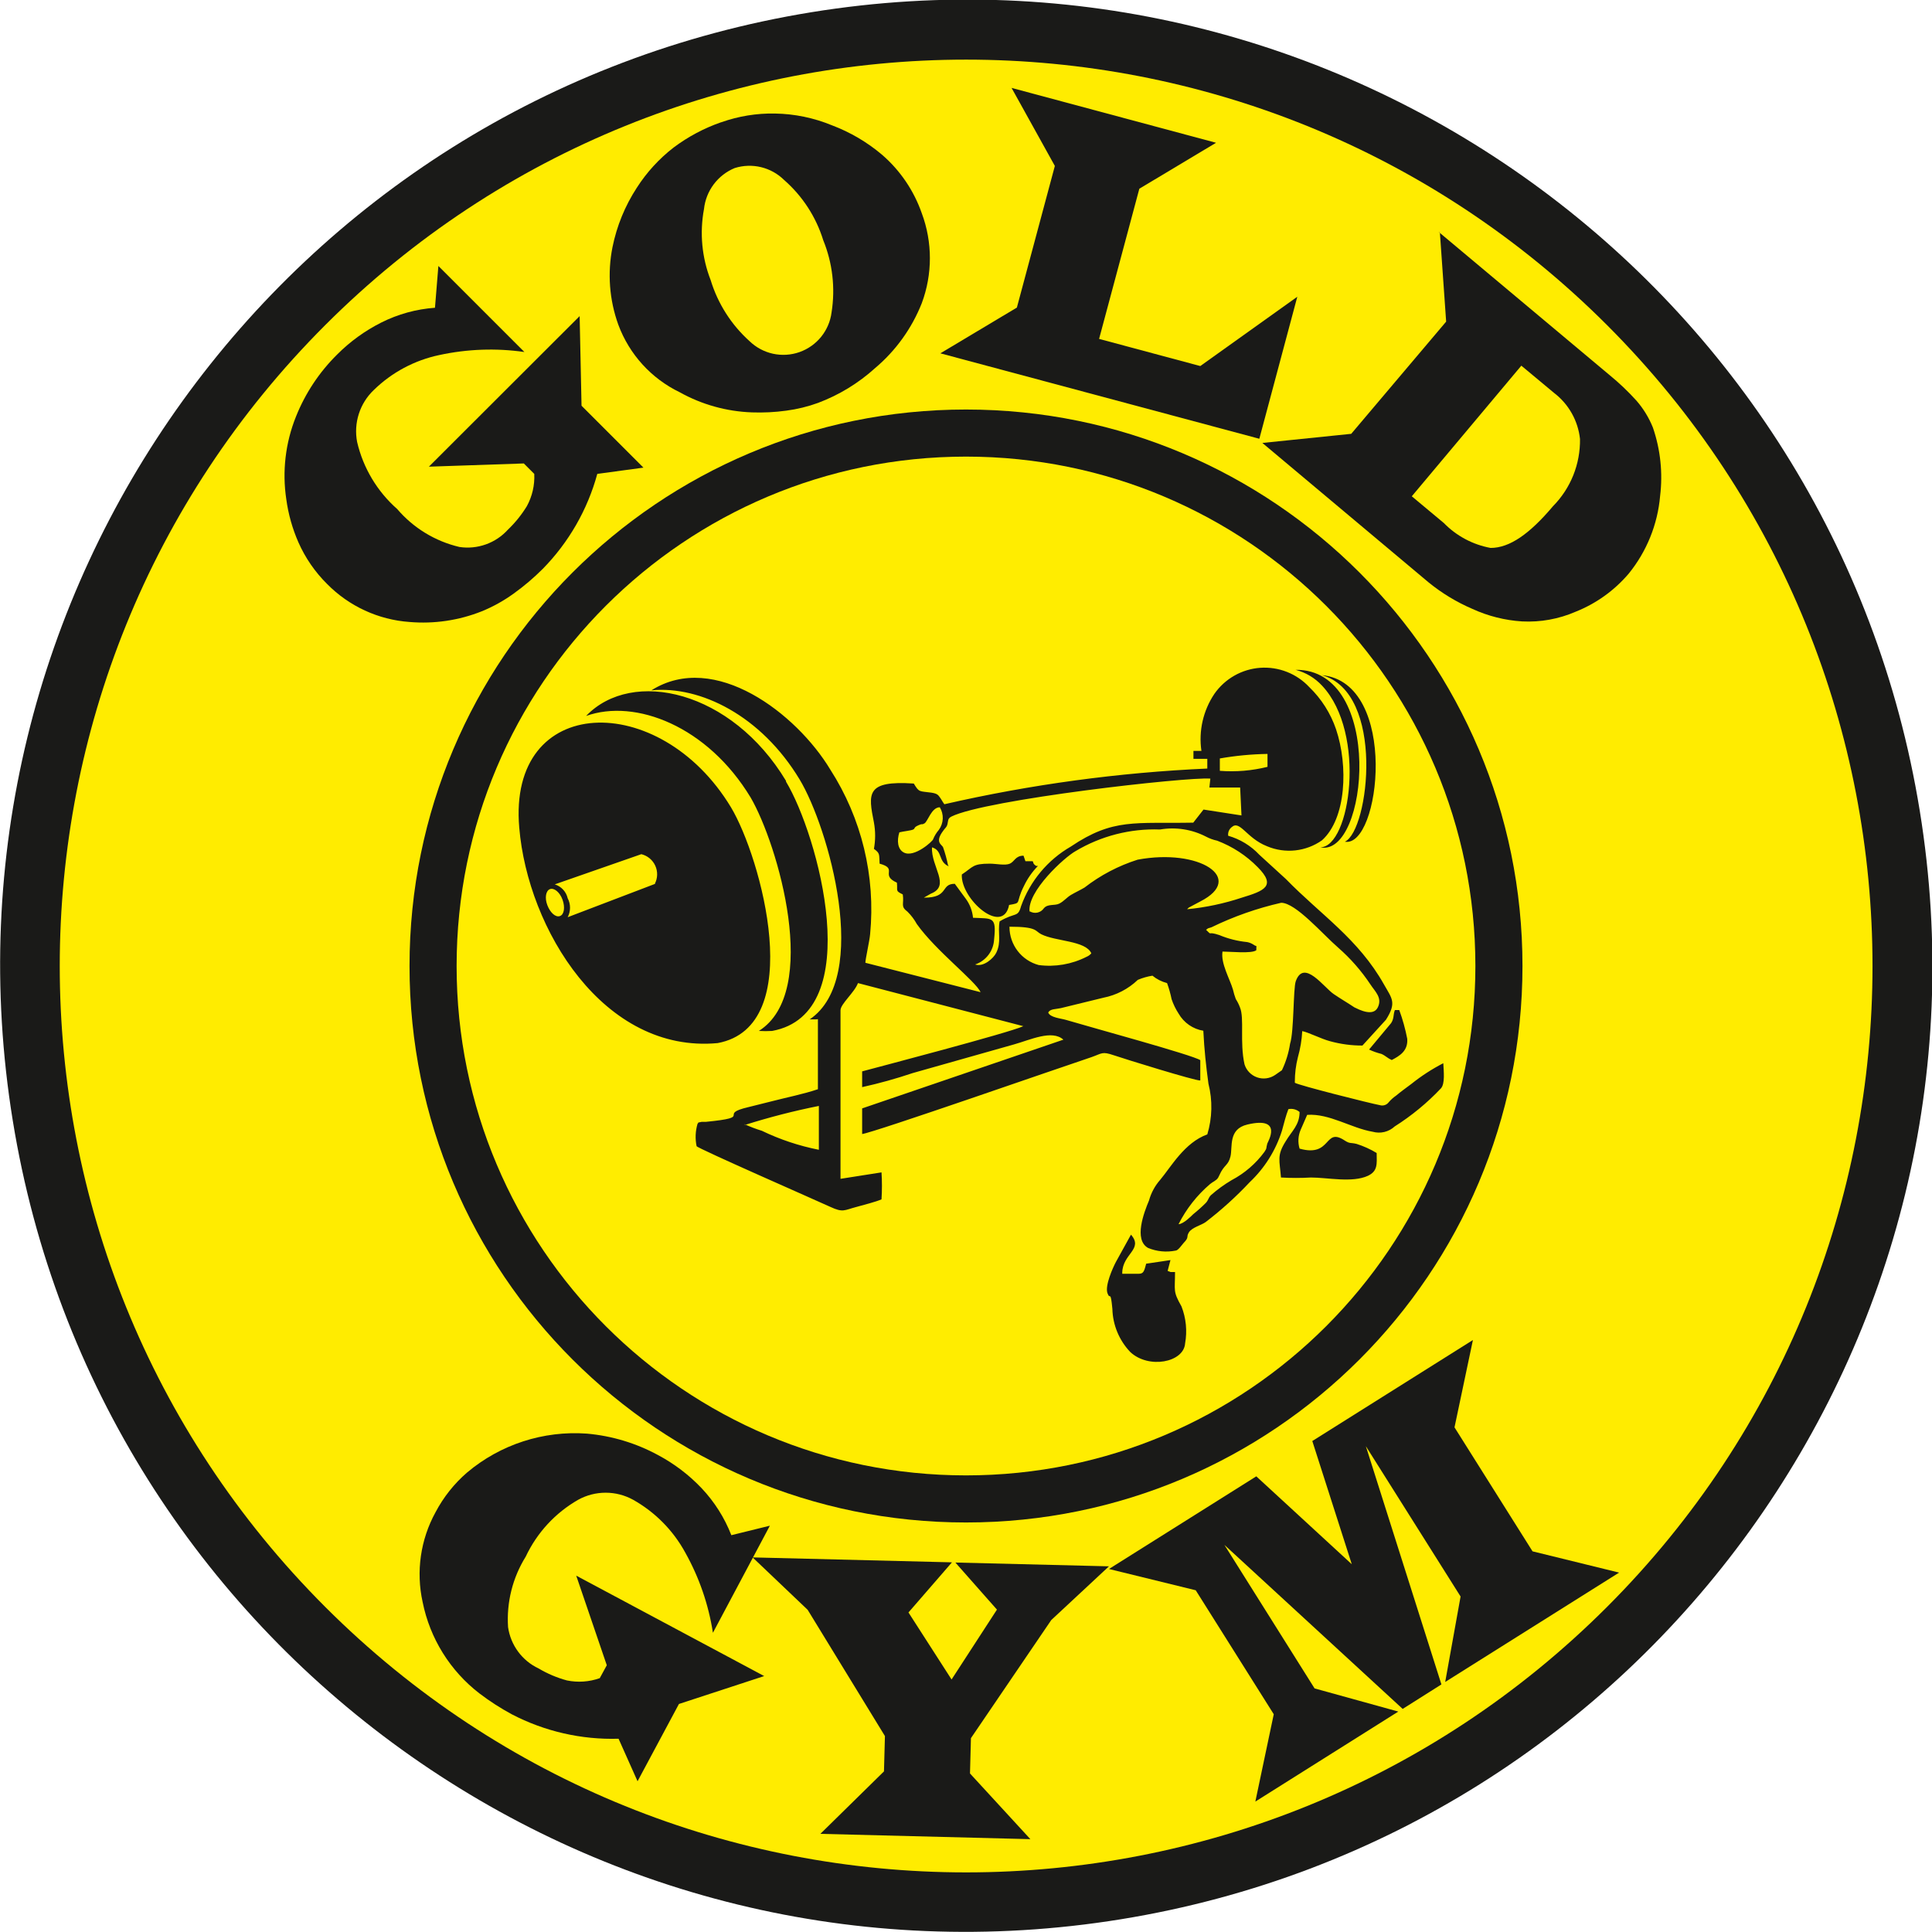 <svg width="200" height="200" viewBox="0 0 200 200" fill="none" xmlns="http://www.w3.org/2000/svg">
<g clip-path="url(#clip0_124_154)">
<path d="M116.05 198.679C170.565 189.83 207.585 138.463 198.736 83.948C189.887 29.433 138.52 -7.586 84.005 1.263C29.49 10.112 -7.529 61.478 1.32 115.993C10.169 170.508 61.535 207.528 116.05 198.679Z" fill="#1A1A18"/>
<path d="M166.36 166.348C203.003 129.705 203.003 70.296 166.36 33.654C129.718 -2.988 70.309 -2.988 33.667 33.654C-2.976 70.296 -2.976 129.705 33.667 166.348C70.309 202.99 129.718 202.99 166.36 166.348Z" fill="#FFEC00"/>
<path d="M100 157.606C131.815 157.606 157.606 131.815 157.606 100C157.606 68.185 131.815 42.394 100 42.394C68.185 42.394 42.394 68.185 42.394 100C42.394 131.815 68.185 157.606 100 157.606Z" fill="#1A1A18"/>
<path d="M100 152.732C129.123 152.732 152.732 129.123 152.732 100C152.732 70.877 129.123 47.268 100 47.268C70.877 47.268 47.268 70.877 47.268 100C47.268 129.123 70.877 152.732 100 152.732Z" fill="#FFED00"/>
<path fill-rule="evenodd" clip-rule="evenodd" d="M122.012 126.71C122.81 125.134 123.913 123.731 125.255 122.583C125.55 122.327 125.904 122.229 126.101 121.914L126.218 121.678C126.729 120.519 127.142 120.696 127.378 119.713C127.614 118.73 127.123 116.883 129.127 116.411C132.862 115.527 131.25 118.2 131.191 118.377C131.034 118.927 131.191 118.789 130.896 119.241C129.999 120.462 128.837 121.464 127.496 122.17C126.727 122.624 126.003 123.15 125.334 123.742C125.059 124.057 125.098 124.234 124.823 124.528C124.413 124.939 123.98 125.326 123.526 125.688C123.29 125.924 122.523 126.69 122.012 126.73V126.71ZM84.67 105.503V112.756C83.156 113.267 81.446 113.601 79.933 113.994L77.496 114.603C74.115 115.389 78.223 115.625 73.054 116.136H72.622C72.091 116.254 72.406 116.136 72.209 116.333C71.986 117.086 71.952 117.882 72.111 118.652C72.229 118.888 84.65 124.332 85.967 124.941C87.284 125.55 87.382 125.275 88.659 124.941C89.426 124.725 90.625 124.43 91.254 124.155C91.313 123.226 91.313 122.293 91.254 121.364L87.009 122.032V104.579C87.009 103.931 88.463 102.732 88.817 101.769L105.935 106.23C104.461 106.918 90.704 110.515 89.249 110.908V112.539C91.017 112.149 92.762 111.663 94.477 111.085L104.972 108.117C106.663 107.645 108.903 106.564 110.082 107.626L89.249 114.741V117.394C90.428 117.256 109.788 110.495 112.991 109.434C114.112 109.041 114.072 108.825 115.291 109.237C116.509 109.65 123.742 111.891 124.253 111.851V109.748C123.487 109.218 112.854 106.329 110.358 105.582C109.847 105.425 108.707 105.346 108.51 104.815C108.726 104.422 109.277 104.481 109.807 104.363L114.229 103.282C115.567 103.018 116.801 102.377 117.787 101.435C118.272 101.229 118.78 101.084 119.3 101.002C119.743 101.365 120.259 101.627 120.814 101.769C121.012 102.313 121.17 102.872 121.285 103.439C121.464 103.966 121.708 104.468 122.012 104.933C122.28 105.399 122.648 105.8 123.09 106.106C123.532 106.412 124.037 106.616 124.568 106.702C124.666 108.667 124.843 110.299 125.098 112.186C125.535 113.913 125.495 115.727 124.98 117.433C122.622 118.278 121.226 120.794 120.106 122.131C119.562 122.747 119.165 123.48 118.946 124.273C118.435 125.491 117.335 128.341 118.848 129.186C119.75 129.558 120.742 129.654 121.698 129.462C121.954 129.462 122.347 128.872 122.524 128.675C123.152 128.027 122.759 128.086 123.074 127.575C123.388 127.064 124.332 126.848 124.803 126.513C126.433 125.264 127.958 123.884 129.363 122.386C130.912 120.924 132.062 119.091 132.704 117.06C132.921 116.274 133.117 115.468 133.373 114.819C133.576 114.776 133.786 114.781 133.987 114.832C134.188 114.883 134.374 114.979 134.532 115.114C134.532 116.47 133.726 117.079 133.097 118.141C132.154 119.634 132.468 120.106 132.606 121.895C133.64 121.954 134.677 121.954 135.711 121.895C137.441 121.895 139.976 122.465 141.608 121.718C142.63 121.226 142.531 120.519 142.512 119.359C141.858 118.962 141.158 118.645 140.428 118.416C139.78 118.259 139.76 118.416 139.229 118.082C137.028 116.608 137.913 119.851 134.532 118.907C134.337 118.259 134.378 117.562 134.65 116.942L135.318 115.409C137.637 115.252 139.878 116.785 142.099 117.158C142.494 117.269 142.912 117.277 143.311 117.181C143.71 117.084 144.078 116.887 144.379 116.608C146.128 115.502 147.733 114.181 149.155 112.677C149.607 112.205 149.45 110.888 149.41 110.063C148.241 110.665 147.135 111.382 146.108 112.205C145.558 112.618 145.086 112.952 144.516 113.424C144.24 113.614 143.989 113.838 143.77 114.092C143.667 114.234 143.523 114.34 143.358 114.396C143.192 114.452 143.013 114.456 142.846 114.406C141.883 114.23 134.395 112.343 134.041 112.087C134.041 112.087 134.041 111.969 134.041 111.989C134.04 111.134 134.146 110.282 134.355 109.454C134.607 108.569 134.759 107.66 134.807 106.741C135.436 106.859 136.773 107.547 137.677 107.783C138.771 108.086 139.902 108.238 141.038 108.235L143.475 105.562C144.595 103.793 144.104 103.381 143.278 101.926C140.605 97.17 136.733 94.713 133.117 90.999L130.365 88.483C129.488 87.549 128.374 86.869 127.142 86.517C127.119 86.352 127.14 86.183 127.202 86.028C127.264 85.873 127.365 85.737 127.496 85.633C128.361 84.847 129.009 86.753 131.152 87.598C132.075 87.99 133.083 88.139 134.08 88.033C135.078 87.926 136.032 87.567 136.851 86.989C139.367 84.729 139.583 79.285 138.306 75.491C137.742 73.837 136.792 72.341 135.535 71.128C134.89 70.437 134.099 69.899 133.219 69.554C132.34 69.208 131.394 69.064 130.452 69.132C129.509 69.2 128.594 69.478 127.773 69.946C126.952 70.414 126.246 71.059 125.707 71.836C124.547 73.568 124.07 75.669 124.371 77.732H123.545V78.557H124.98C124.98 78.891 124.98 79.226 124.98 79.56C115.814 79.969 106.703 81.206 97.759 83.255C97.504 82.901 97.523 82.862 97.327 82.587C97.13 82.311 97.052 82.154 96.423 82.056C95.145 81.879 95.165 82.056 94.595 81.112C89.623 80.778 89.878 82.154 90.468 85.141C90.635 86.044 90.635 86.971 90.468 87.874C91.116 88.345 90.998 88.424 91.057 89.406C93.023 89.937 91.057 90.566 92.846 91.372C92.944 92.256 92.649 92.197 93.455 92.59C93.612 93.612 93.18 93.809 93.946 94.379C94.327 94.756 94.652 95.186 94.909 95.656C96.875 98.428 100.983 101.553 101.513 102.712L89.583 99.666C89.583 99.293 90.016 97.406 90.075 96.698C90.652 90.716 89.198 84.713 85.947 79.658C82.468 73.88 73.978 67.335 67.433 71.462C72.484 70.971 78.793 74.076 82.783 80.7C85.751 85.633 90.212 101.179 83.825 105.523H84.513L84.67 105.503ZM77.123 116.45C79.633 115.657 82.186 115.001 84.768 114.485V119.025C82.727 118.623 80.746 117.963 78.872 117.06C78.254 116.871 77.65 116.641 77.064 116.372L77.123 116.45ZM104.501 95.932C107.429 95.932 107.115 96.384 107.803 96.718C109.296 97.465 112.382 97.366 112.972 98.683C112.854 98.841 112.972 98.683 112.775 98.88C112.678 98.951 112.572 99.011 112.461 99.057C110.939 99.828 109.219 100.122 107.527 99.902C106.662 99.669 105.897 99.158 105.35 98.448C104.803 97.738 104.504 96.867 104.501 95.971V95.932ZM124.843 96.266C125.118 96.03 125.02 96.128 125.413 95.991C127.712 94.872 130.132 94.022 132.626 93.455C134.139 93.455 136.93 96.718 138.522 98.094C139.799 99.211 140.923 100.493 141.863 101.906C142.335 102.634 143.121 103.282 142.63 104.285C142.138 105.287 140.664 104.501 140.212 104.285C139.505 103.813 138.758 103.381 138.07 102.909C137.048 102.221 134.984 99.234 134.139 101.572C133.864 102.339 133.962 106.781 133.549 108.039C133.404 108.992 133.12 109.919 132.704 110.79L131.997 111.282C131.728 111.465 131.419 111.583 131.096 111.626C130.773 111.669 130.445 111.636 130.137 111.529C129.829 111.422 129.551 111.244 129.324 111.01C129.098 110.776 128.929 110.492 128.832 110.181C128.321 107.881 128.832 105.405 128.361 104.285C128.249 103.982 128.104 103.692 127.928 103.42C127.809 103.099 127.711 102.771 127.634 102.437C127.319 101.356 126.356 99.725 126.553 98.506C127.339 98.506 129.579 98.742 130.051 98.369C130.051 97.681 130.149 98.074 129.776 97.799C129.573 97.664 129.346 97.57 129.108 97.524C128.114 97.426 127.14 97.181 126.218 96.796C124.862 96.344 125.57 96.954 124.843 96.246V96.266ZM106.584 94.399C106.289 92.296 110.2 88.738 111.34 88.109C113.978 86.534 117.016 85.756 120.086 85.869C121.702 85.593 123.364 85.848 124.823 86.596C125.194 86.794 125.591 86.94 126.002 87.028C127.579 87.625 129.008 88.557 130.189 89.76C132.154 91.726 130.877 92.217 128.557 92.924C126.721 93.534 124.823 93.937 122.897 94.124C123.015 93.966 122.897 94.124 123.074 93.947L124.253 93.318C128.97 90.92 124.155 87.795 117.767 88.994C115.777 89.624 113.914 90.603 112.264 91.883C111.832 92.138 111.36 92.355 110.888 92.63C110.417 92.905 110.161 93.278 109.67 93.534C109.178 93.789 108.471 93.534 108.058 94.025C107.902 94.254 107.664 94.414 107.394 94.472C107.123 94.531 106.84 94.483 106.604 94.34L106.584 94.399ZM93.101 86.164C93.455 86.065 94.3 85.987 94.536 85.869C94.772 85.751 94.536 85.672 95.067 85.436C95.597 85.201 95.342 85.436 95.696 85.24C96.049 85.043 96.423 83.569 97.288 83.569C97.505 83.925 97.612 84.337 97.594 84.754C97.576 85.17 97.436 85.572 97.189 85.908C96.942 86.195 96.743 86.52 96.6 86.871C96.6 87.048 94.634 88.837 93.553 88.247C92.924 87.913 92.826 87.028 93.101 86.164V86.164ZM98.133 89.544C98.006 88.917 97.835 88.3 97.622 87.697C97.484 87.421 96.757 87.186 97.622 86.026C97.838 85.692 97.975 85.692 98.074 85.338C98.172 84.984 98.074 84.749 98.487 84.532C102.024 82.763 122.897 80.405 125.295 80.601L125.196 81.525H128.38L128.518 84.414L124.587 83.805L123.526 85.161C117.492 85.279 115.251 84.67 110.849 87.638C108.455 89.019 106.63 91.206 105.7 93.809C105.365 95.028 105.13 94.399 103.479 95.381C103.262 96.561 103.695 97.484 103.125 98.644C102.85 99.194 101.828 100.138 100.943 99.843C101.494 99.658 101.975 99.311 102.326 98.849C102.677 98.386 102.88 97.828 102.909 97.249C103.164 94.851 102.752 95.106 100.727 95.008C100.661 94.297 100.403 93.618 99.98 93.043L98.84 91.49C97.327 91.49 98.29 92.944 95.637 92.924L96.364 92.512C98.447 91.686 96.364 89.721 96.482 87.716C97.622 88.07 97.072 89.171 98.211 89.682L98.133 89.544ZM126.258 78.518C127.894 78.23 129.55 78.073 131.211 78.046V79.383C129.599 79.785 127.933 79.925 126.277 79.796V78.518H126.258ZM116.175 131.859C116.608 131.859 117.413 131.859 117.905 131.859C118.396 131.859 118.455 131.545 118.652 130.818L121.167 130.444L120.873 131.564L121.187 131.682H121.285C121.482 131.682 121.285 131.682 121.639 131.682C121.639 133.648 121.403 133.648 122.307 135.24C122.783 136.459 122.912 137.785 122.681 139.072C122.543 141.038 118.907 141.745 117.001 139.957C115.854 138.75 115.195 137.16 115.153 135.495C114.957 133.432 114.917 134.65 114.642 133.864C114.367 133.078 115.212 131.211 115.527 130.621L117.079 127.811C118.396 129.324 116.215 129.776 116.175 131.741V131.859ZM104.461 93.691C103.813 96.914 99.43 93.062 99.567 90.527C100.766 89.741 100.649 89.406 102.457 89.406C103.125 89.406 104.049 89.623 104.54 89.406C105.031 89.19 105.11 88.581 105.955 88.581L106.152 89.151H106.898C106.997 89.269 106.898 89.426 107.272 89.642H107.449C106.852 90.251 106.36 90.955 105.994 91.726C105.051 93.593 105.876 93.436 104.402 93.691H104.461ZM144.045 109.709C143.632 109.552 143.455 109.296 143.003 109.1C142.563 108.991 142.136 108.84 141.726 108.648L144.005 105.916C144.34 105.405 144.202 105.051 144.399 104.56H144.851C145.204 105.525 145.48 106.518 145.676 107.528C145.774 108.805 144.87 109.316 144.045 109.748V109.709ZM81.368 80.916C84.67 86.38 89.799 104.914 79.933 106.722C79.475 106.751 79.016 106.751 78.557 106.722C84.984 102.673 80.523 87.402 77.712 82.567C73.251 75.177 65.782 72.288 60.672 74.116C65.448 69.124 75.747 71.482 81.368 80.837V80.916ZM75.668 83.569C78.773 88.738 83.628 106.25 74.292 107.98C62.5 109.08 54.638 96.187 53.754 85.692C52.535 71.757 68.298 71.364 75.668 83.569V83.569ZM56.938 92.04C56.505 92.197 56.368 92.944 56.663 93.711C56.958 94.477 57.508 94.988 57.96 94.831C58.412 94.674 58.51 93.907 58.235 93.141C57.96 92.374 57.37 91.883 56.938 92.04ZM67.885 91.47L58.766 94.949C58.926 94.646 59.009 94.309 59.009 93.966C59.009 93.624 58.926 93.286 58.766 92.984C58.688 92.648 58.524 92.339 58.289 92.088C58.055 91.836 57.758 91.65 57.429 91.549L66.391 88.424C66.707 88.501 67 88.648 67.25 88.855C67.5 89.062 67.7 89.323 67.834 89.618C67.969 89.913 68.034 90.235 68.026 90.559C68.018 90.883 67.936 91.202 67.787 91.49L67.885 91.47ZM136.674 87.716C139.78 87.716 141.49 75.924 136.871 70.991C136.132 70.187 135.176 69.614 134.119 69.34C143.337 69.241 141.647 88.778 136.674 87.716V87.716ZM139.229 87.127C141.726 85.967 143.416 71.678 136.832 69.89C144.87 70.656 142.885 87.893 139.19 87.127H139.229Z" fill="#1A1A18"/>
<path fill-rule="evenodd" clip-rule="evenodd" d="M45.381 27.535L54.285 36.439C51.354 36.02 48.373 36.127 45.48 36.753C42.922 37.29 40.57 38.544 38.699 40.37C37.982 41.05 37.448 41.9 37.146 42.841C36.844 43.782 36.783 44.784 36.969 45.755C37.595 48.443 39.045 50.868 41.116 52.693C42.792 54.656 45.05 56.033 47.563 56.623C48.481 56.761 49.419 56.669 50.293 56.357C51.167 56.045 51.951 55.522 52.575 54.835C53.332 54.111 53.993 53.292 54.54 52.398C55.099 51.376 55.364 50.22 55.307 49.057L54.226 47.976L44.399 48.31L60.004 32.724L60.2 42.001L66.608 48.408L61.832 49.057C60.822 52.761 58.88 56.144 56.191 58.884C55.26 59.816 54.255 60.671 53.184 61.439C52.155 62.186 51.04 62.806 49.862 63.286C47.492 64.227 44.935 64.604 42.394 64.387C39.167 64.157 36.135 62.76 33.864 60.456C32.614 59.219 31.608 57.76 30.896 56.152C30.271 54.73 29.848 53.229 29.638 51.69C29.201 48.796 29.547 45.837 30.641 43.121C31.604 40.708 33.056 38.52 34.906 36.694C36.239 35.357 37.779 34.242 39.465 33.392C41.2 32.52 43.091 31.999 45.028 31.859L45.381 27.535Z" fill="#1A1A18"/>
<path fill-rule="evenodd" clip-rule="evenodd" d="M74.666 12.657C76.45 12.023 78.335 11.717 80.228 11.753C82.252 11.786 84.252 12.2 86.124 12.972C88.023 13.687 89.785 14.725 91.332 16.038C93.198 17.658 94.607 19.738 95.421 22.072C96.541 25.076 96.541 28.383 95.421 31.388C94.39 33.994 92.729 36.304 90.586 38.109C88.864 39.668 86.863 40.888 84.689 41.706C83.621 42.094 82.514 42.364 81.388 42.512C80.209 42.673 79.019 42.732 77.83 42.689C75.211 42.595 72.651 41.881 70.362 40.605C67.424 39.186 65.15 36.686 64.013 33.628C63.079 31.055 62.868 28.274 63.404 25.59C63.846 23.398 64.7 21.311 65.92 19.438C66.944 17.841 68.233 16.432 69.733 15.271C71.226 14.152 72.883 13.27 74.646 12.657H74.666ZM73.565 28.99C74.307 31.427 75.7 33.615 77.594 35.318C78.266 35.968 79.105 36.418 80.018 36.618C80.931 36.817 81.881 36.759 82.763 36.449C83.644 36.138 84.422 35.589 85.009 34.862C85.595 34.134 85.968 33.258 86.085 32.331C86.483 29.809 86.184 27.226 85.22 24.862C84.474 22.451 83.072 20.294 81.171 18.632C80.512 17.982 79.688 17.523 78.788 17.305C77.888 17.087 76.945 17.118 76.061 17.394C75.198 17.749 74.446 18.331 73.885 19.079C73.325 19.826 72.977 20.71 72.877 21.639C72.416 24.105 72.654 26.652 73.565 28.99V28.99Z" fill="#1A1A18"/>
<path fill-rule="evenodd" clip-rule="evenodd" d="M134.296 30.719L130.366 45.421L97.347 36.576L105.267 31.84L109.198 17.178L104.717 9.1L125.884 14.78L117.944 19.536L113.777 35.083L124.253 37.893L134.296 30.719Z" fill="#1A1A18"/>
<path fill-rule="evenodd" clip-rule="evenodd" d="M148.919 23.998L166.608 38.817C167.611 39.635 168.551 40.528 169.418 41.49C170.131 42.313 170.702 43.25 171.108 44.261C171.889 46.533 172.144 48.952 171.855 51.337C171.6 54.289 170.463 57.096 168.593 59.395C167.112 61.131 165.229 62.481 163.109 63.325C161.364 64.083 159.467 64.426 157.567 64.328C155.785 64.216 154.04 63.776 152.417 63.031C150.783 62.329 149.255 61.403 147.877 60.279L130.68 45.853L139.878 44.91L149.705 33.294L149.057 24.076L148.919 23.998ZM146.148 51.376L149.469 54.147C150.776 55.485 152.465 56.384 154.304 56.722C156.27 56.722 158.333 55.287 160.77 52.398C161.674 51.482 162.387 50.394 162.866 49.2C163.345 48.005 163.581 46.727 163.561 45.44C163.46 44.508 163.171 43.606 162.712 42.788C162.252 41.971 161.632 41.255 160.888 40.684L157.488 37.854L146.148 51.376Z" fill="#1A1A18"/>
<path fill-rule="evenodd" clip-rule="evenodd" d="M79.697 157.94L73.801 169.025C73.35 166.104 72.378 163.289 70.932 160.711C69.68 158.418 67.806 156.525 65.527 155.248C64.659 154.773 63.686 154.524 62.697 154.524C61.708 154.524 60.734 154.773 59.866 155.248C57.488 156.606 55.587 158.665 54.422 161.144C53.065 163.323 52.425 165.874 52.594 168.436C52.725 169.356 53.082 170.23 53.635 170.978C54.187 171.726 54.917 172.325 55.759 172.72C56.675 173.263 57.66 173.68 58.687 173.958C59.821 174.191 60.997 174.11 62.087 173.722L62.815 172.386L59.65 163.109L79.108 173.506L70.283 176.395L65.999 184.395L64.033 179.992C60.188 180.108 56.378 179.235 52.968 177.457C51.808 176.828 50.697 176.112 49.646 175.314C46.6 172.974 44.505 169.608 43.75 165.841C43.053 162.683 43.528 159.379 45.087 156.545C45.909 154.984 47.015 153.591 48.349 152.437C51.8 149.529 56.25 148.084 60.751 148.408C63.334 148.636 65.843 149.392 68.121 150.629C69.795 151.52 71.315 152.675 72.622 154.049C73.956 155.459 75.003 157.114 75.708 158.923L79.697 157.94Z" fill="#1A1A18"/>
<path fill-rule="evenodd" clip-rule="evenodd" d="M114.799 162.146L108.825 167.708L100.511 179.933L100.413 183.589L106.663 190.389L84.925 189.839L91.509 183.373L91.608 179.717L83.608 166.647L77.909 161.222L98.546 161.733L94.045 166.922L98.506 173.86L103.203 166.627L98.899 161.753L114.799 162.146Z" fill="#1A1A18"/>
<path fill-rule="evenodd" clip-rule="evenodd" d="M130.051 152.83L139.937 161.93L135.849 149.175L152.476 138.719L150.57 147.759L158.648 160.594L167.61 162.795L149.607 174.116L151.199 165.271L141.392 149.705L149.214 174.371L145.204 176.906L126.749 159.925L136.085 174.784L144.752 177.182L129.953 186.498L131.859 177.457L123.781 164.623L114.8 162.421L130.051 152.83Z" fill="#1A1A18"/>
</g>
<defs>
<clipPath id="clip0_124_154">
<rect width="200" height="200" fill="white"/>
</clipPath>
</defs>
</svg>

